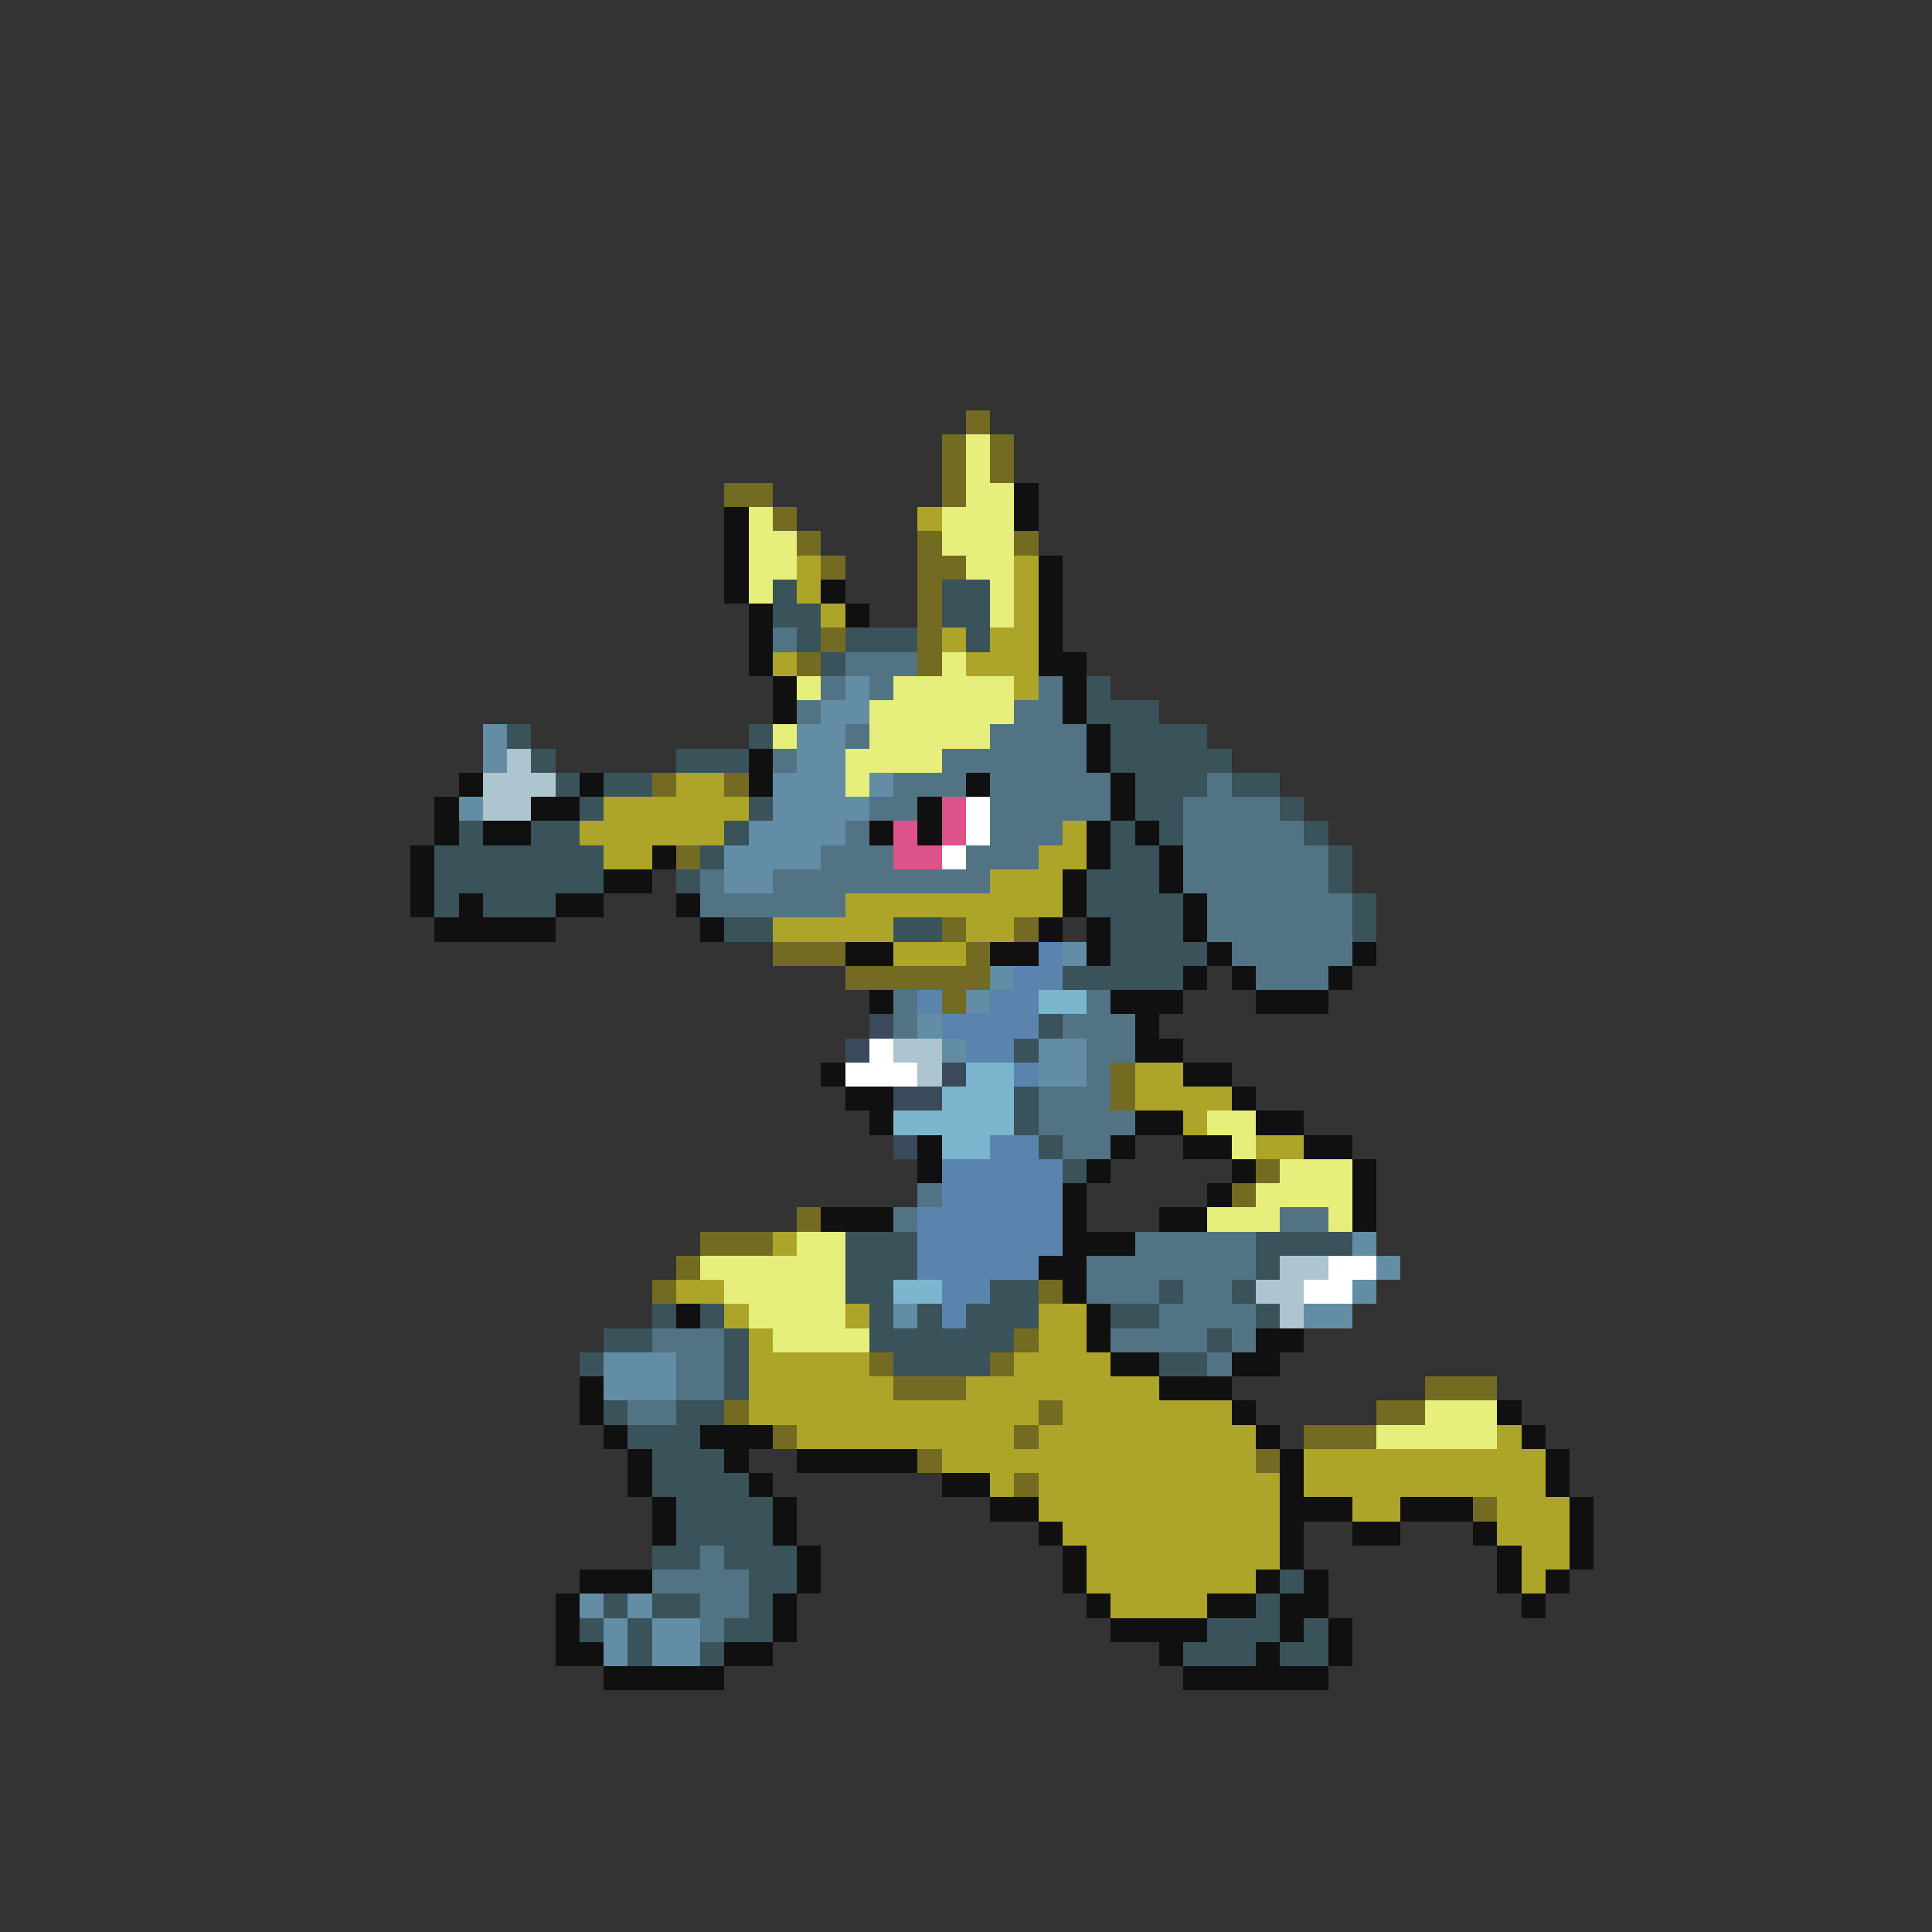 <svg xmlns="http://www.w3.org/2000/svg" viewBox="0 -0.5 80 80" shape-rendering="crispEdges">
<rect x="0" y="-0.5" width="80" height="80" fill="#333333" stroke="none"/>
<path stroke="#736b21" d="M40 17h1M39 18h1M41 18h1M39 19h1M41 19h1M30 20h2M39 20h1M32 21h1M33 22h1M38 22h1M42 22h1M34 23h1M38 23h2M38 24h1M38 25h1M34 26h1M38 26h1M33 27h1M38 27h1M27 32h1M30 32h1M28 35h1M39 38h1M42 38h1M32 39h3M40 39h1M35 40h6M39 41h1M46 44h1M46 45h1M52 48h1M51 49h1M33 50h1M29 51h3M28 52h1M27 53h1M43 53h1M42 55h1M36 56h1M41 56h1M37 57h3M59 57h3M30 58h1M43 58h1M57 58h2M32 59h1M42 59h1M54 59h3M38 60h1M52 60h1M42 61h1M61 62h1" />
<path stroke="#e6ef7b" d="M40 18h1M40 19h1M40 20h2M31 21h1M39 21h3M31 22h2M39 22h3M31 23h2M40 23h2M31 24h1M41 24h1M41 25h1M39 27h1M33 28h1M37 28h5M36 29h6M32 30h1M36 30h5M35 31h4M35 32h1M50 46h2M51 47h1M53 48h3M52 49h4M50 50h3M55 50h1M33 51h2M29 52h6M30 53h5M31 54h4M32 55h4M59 58h3M57 59h5" />
<path stroke="#101010" d="M42 20h1M30 21h1M42 21h1M30 22h1M30 23h1M43 23h1M30 24h1M34 24h1M43 24h1M31 25h1M35 25h1M43 25h1M31 26h1M43 26h1M31 27h1M43 27h2M32 28h1M44 28h1M32 29h1M44 29h1M45 30h1M31 31h1M45 31h1M19 32h1M24 32h1M31 32h1M40 32h1M46 32h1M18 33h1M22 33h2M38 33h1M46 33h1M18 34h1M20 34h2M36 34h1M38 34h1M45 34h1M47 34h1M17 35h1M27 35h1M45 35h1M48 35h1M17 36h1M25 36h2M44 36h1M48 36h1M17 37h1M19 37h1M23 37h2M28 37h1M44 37h1M49 37h1M18 38h5M29 38h1M43 38h1M45 38h1M49 38h1M35 39h2M41 39h2M45 39h1M50 39h1M56 39h1M49 40h1M51 40h1M55 40h1M36 41h1M46 41h3M52 41h3M47 42h1M47 43h2M34 44h1M49 44h2M35 45h2M51 45h1M36 46h1M47 46h2M52 46h2M38 47h1M46 47h1M49 47h2M54 47h2M38 48h1M45 48h1M51 48h1M56 48h1M44 49h1M50 49h1M56 49h1M34 50h3M44 50h1M48 50h2M56 50h1M44 51h3M43 52h2M44 53h1M28 54h1M45 54h1M45 55h1M52 55h2M46 56h2M51 56h2M24 57h1M48 57h3M24 58h1M51 58h1M62 58h1M25 59h1M29 59h3M52 59h1M63 59h1M26 60h1M30 60h1M33 60h5M53 60h1M64 60h1M26 61h1M31 61h1M39 61h2M53 61h1M64 61h1M27 62h1M32 62h1M41 62h2M53 62h3M58 62h3M65 62h1M27 63h1M32 63h1M43 63h1M53 63h1M56 63h2M61 63h1M65 63h1M33 64h1M44 64h1M53 64h1M62 64h1M65 64h1M24 65h3M33 65h1M44 65h1M52 65h1M54 65h1M62 65h1M64 65h1M23 66h1M32 66h1M45 66h1M50 66h2M53 66h2M63 66h1M23 67h1M32 67h1M46 67h4M53 67h1M55 67h1M23 68h2M30 68h2M48 68h1M52 68h1M55 68h1M25 69h5M49 69h6" />
<path stroke="#ada529" d="M38 21h1M33 23h1M42 23h1M33 24h1M42 24h1M34 25h1M42 25h1M39 26h1M41 26h2M32 27h1M40 27h3M42 28h1M28 32h2M25 33h6M24 34h6M44 34h1M25 35h2M43 35h2M41 36h3M35 37h9M32 38h5M40 38h2M37 39h3M47 44h2M47 45h4M49 46h1M52 47h2M32 51h1M28 53h2M30 54h1M35 54h1M43 54h2M31 55h1M43 55h2M31 56h5M42 56h4M31 57h6M40 57h8M31 58h12M44 58h7M33 59h9M43 59h9M62 59h1M39 60h13M54 60h10M41 61h1M43 61h10M54 61h10M43 62h10M56 62h2M62 62h3M44 63h9M62 63h3M45 64h8M63 64h2M45 65h7M63 65h1M46 66h4" />
<path stroke="#3a525a" d="M32 24h1M39 24h2M32 25h2M39 25h2M33 26h1M35 26h3M40 26h1M34 27h1M45 28h1M45 29h3M21 30h1M31 30h1M46 30h4M22 31h1M28 31h3M46 31h5M23 32h1M25 32h2M47 32h3M51 32h2M24 33h1M31 33h1M47 33h2M53 33h1M19 34h1M22 34h2M30 34h1M46 34h1M48 34h1M54 34h1M18 35h7M29 35h1M46 35h2M55 35h1M18 36h7M28 36h1M45 36h3M55 36h1M18 37h1M20 37h3M45 37h4M56 37h1M30 38h2M37 38h2M46 38h3M56 38h1M46 39h4M44 40h5M43 42h1M42 43h1M42 45h1M42 46h1M43 47h1M44 48h1M35 51h3M52 51h4M35 52h3M52 52h1M35 53h2M41 53h2M48 53h1M51 53h1M27 54h1M29 54h1M36 54h1M38 54h1M40 54h3M46 54h2M52 54h1M25 55h2M30 55h1M36 55h6M50 55h1M24 56h1M30 56h1M37 56h4M48 56h2M30 57h1M25 58h1M28 58h2M26 59h3M27 60h3M27 61h4M28 62h4M28 63h4M27 64h2M30 64h3M31 65h2M53 65h1M25 66h1M27 66h2M31 66h1M52 66h1M24 67h1M26 67h1M30 67h2M50 67h3M54 67h1M26 68h1M29 68h1M49 68h3M53 68h2" />
<path stroke="#527384" d="M32 26h1M35 27h3M34 28h1M36 28h1M43 28h1M33 29h1M42 29h2M35 30h1M41 30h4M32 31h1M39 31h6M37 32h3M41 32h5M50 32h1M36 33h2M41 33h5M49 33h4M35 34h1M41 34h3M49 34h5M34 35h3M40 35h3M49 35h6M29 36h1M32 36h9M49 36h6M29 37h6M50 37h6M50 38h6M51 39h5M52 40h3M37 41h1M45 41h1M37 42h1M44 42h3M45 43h2M45 44h1M43 45h3M43 46h4M44 47h2M38 49h1M37 50h1M53 50h2M47 51h5M45 52h7M45 53h3M49 53h2M48 54h4M27 55h3M46 55h4M51 55h1M28 56h2M50 56h1M28 57h2M26 58h2M29 64h1M27 65h4M29 66h2M29 67h1" />
<path stroke="#638ca5" d="M35 28h1M34 29h2M20 30h1M33 30h2M20 31h1M33 31h2M32 32h3M36 32h1M19 33h1M32 33h4M31 34h4M30 35h4M30 36h2M44 39h1M41 40h1M40 41h1M38 42h1M39 43h1M43 43h2M43 44h2M56 51h1M57 52h1M56 53h1M37 54h1M54 54h2M25 56h3M25 57h3M24 66h1M26 66h1M25 67h1M27 67h2M25 68h1M27 68h2" />
<path stroke="#adc5ce" d="M21 31h1M20 32h3M20 33h2M37 43h2M38 44h1M53 52h2M52 53h2M53 54h1" />
<path stroke="#de528c" d="M39 33h1M37 34h1M39 34h1M37 35h2" />
<path stroke="#ffffff" d="M40 33h1M40 34h1M39 35h1M36 43h1M35 44h3M55 52h2M54 53h2" />
<path stroke="#5a84ad" d="M43 39h1M42 40h2M38 41h1M41 41h2M39 42h4M40 43h2M42 44h1M41 47h2M39 48h5M39 49h5M38 50h6M38 51h6M38 52h5M39 53h2M39 54h1" />
<path stroke="#7bb5ce" d="M43 41h2M40 44h2M39 45h3M37 46h5M39 47h2M37 53h2" />
<path stroke="#3a4a5a" d="M36 42h1M35 43h1M39 44h1M37 45h2M37 47h1" />
</svg>